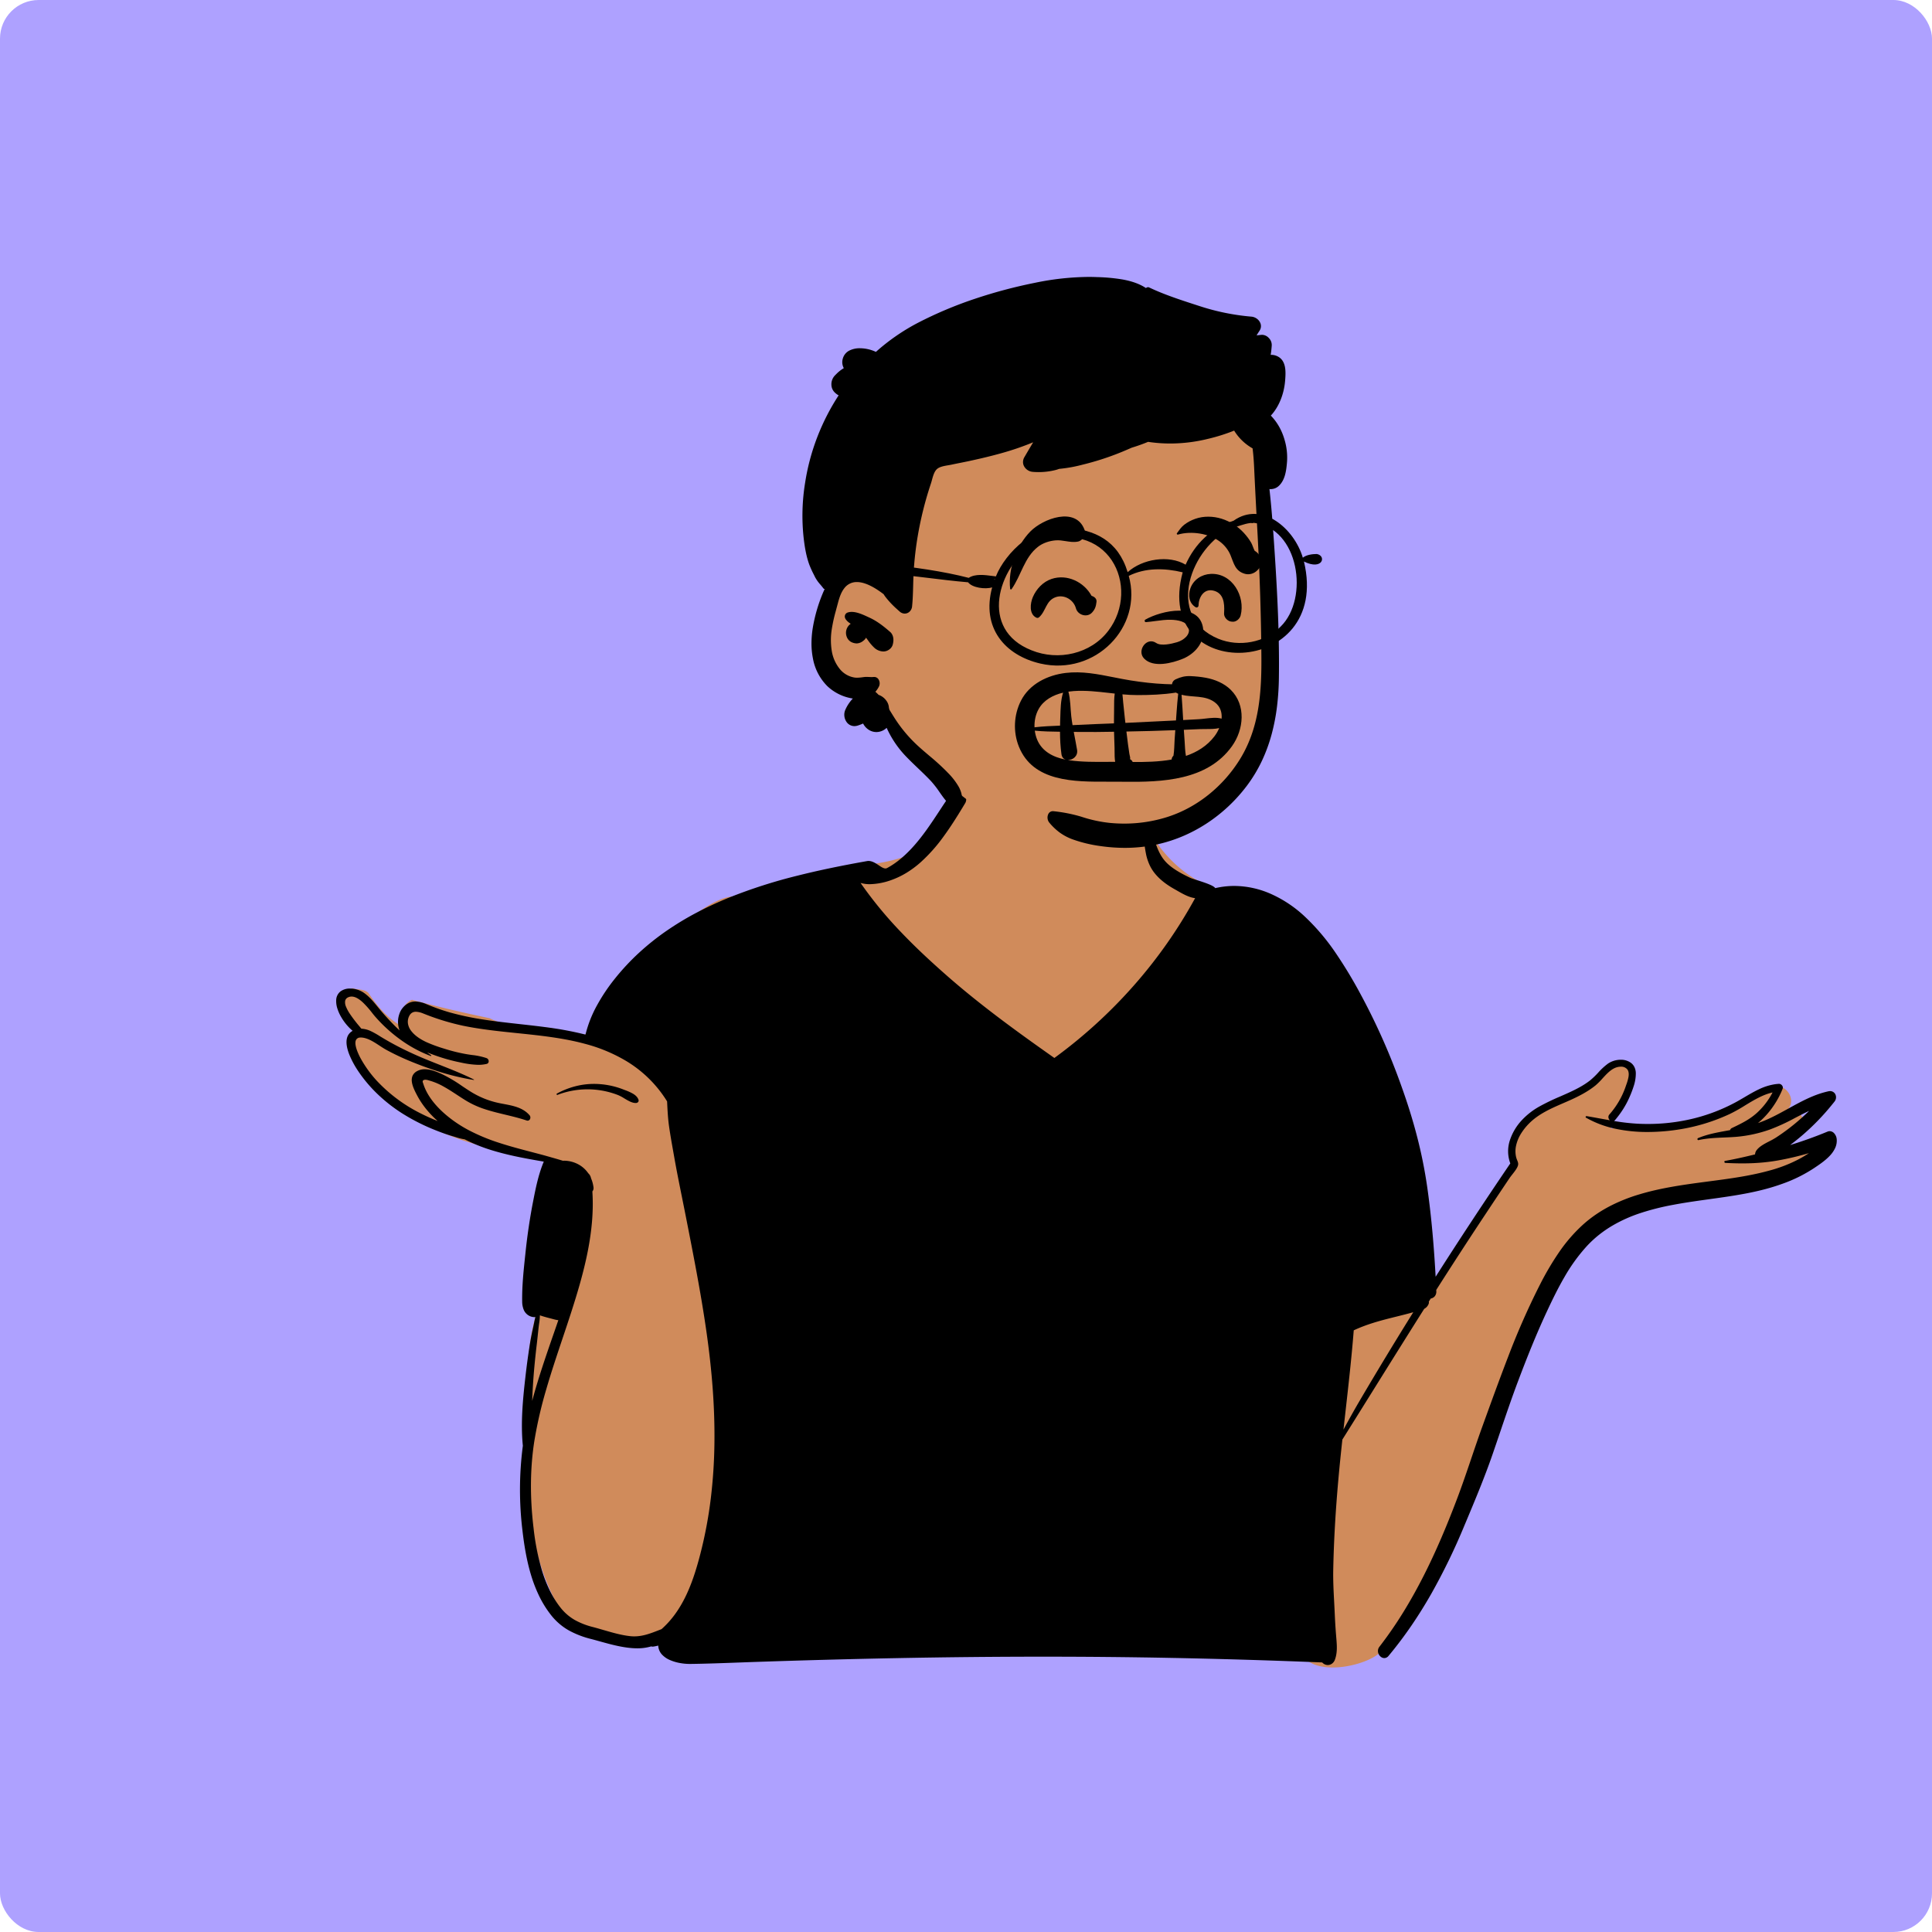 <?xml version="1.0" standalone="no"?>
<svg viewBox="-350 -150 1500 1500" xmlns="http://www.w3.org/2000/svg" style="width: 292.5px; height: 292.5px; justify-content: center; align-self: center; transform: scale(1, 1);"><rect x="-350" y="-150" width="100%" height="100%" fill="#aea1ff" rx="30"></rect><g transform="rotate(0 493.537 600.32)"><g id="body_Whatever" data-name="body/Whatever" transform="translate(0 459)"><path id="_Skin" data-name="✋ Skin" d="M1102.992,305.357c10.243-5.347,20.244-11.156,30.087-17.2,6.933-4.147.8-14.593-6.314-10.818-3.635,1.931-7.256,3.88-10.89,5.8a63.788,63.788,0,0,0,7.888-8.068l-.164-.163c9.164-8.211-2.607-23.7-13.029-16.958-9.191,6.662-18.466,13.46-29.016,17.847-21.852,9.266-45.955,10.8-69.409,11.067-8.583-.645-16.781.842-25.109,2.5,3.265-13.1,11.436-22.989,15.77-35.675,3.2-12.808-15.29-21.532-21.842-9.221-1.608,3.023-3.141,6.082-4.64,9.155-14.162,12.881-37.81,11.747-52.093,25.577-8.135,7.221-12.117,17.018-13.69,26.852-1.068,6.677.592,13.371-3.445,19.285-19.519,27.608-50.361,71.246-66.024,101.629-11.09-72.2-40.7-161.5-71.292-227.514-10.116-21.113-21.689-41.743-36.881-59.639,1.722-5.968-4.356-16.562-8.221-13.3-11.9-14.534-32.927-18.3-49.837-25.521-22.827-9.761-41.766-30.049-51.076-53.109C611.8,3.964,582.356-1.614,541.517.327c-39.084-.049-68,16.668-76.529,56.454-17.325,30.2-58.231,25.2-87.66,33.2a291.549,291.549,0,0,0-62.391,22.215C292.808,91.2,213.553,179.3,206.349,201.97c4.241.822,8.456,1.812,12.633,3.017,3.72,1.076,2.158,6.694-1.594,5.8a116.349,116.349,0,0,0-14.089-2.429c-.144.452-.27.9-.364,1.344-.53-.036-1.059-.081-1.589-.117a18.909,18.909,0,0,1,3.408,2.237c2.664,2.212-.8,6.481-3.635,4.719-2.667-2-6.16-1.68-9.359-2.35-.19,6.578-23.663-.781-27.309-2.961-16.205-2.027-32.876.148-48-7.667-20.129-4.239-40.409-8.927-60.312-14.325-5.269,2.054-10.221,9.4-6.036,14.8,2.354,2.454-.672,6.462-3.636,4.718-9.941-5.851-17.629-14.985-24.147-24.825-3.068-3.1-8.514-2.429-12.636-3.714a6.6,6.6,0,0,0-.871,3.226c-17.485,2.878-5.012,21.975,3.778,27.925-4.663,3.036-4.84,8.982-4.432,13.947a6.718,6.718,0,0,0-.458,5.942c3.288,7.577,10.4,13.958,15.806,20.1,5.97,6.78,11.293,13.6,18.557,19.092,27.688,21.106,61.1,32.905,95.379,37.52,12.171,1.87,29.678,4.731,37.214,15.022-1.849,12.214-5.244,23.928-8.324,35.839-4.307,15.809-4.014,32.361-4.071,48.478a1.186,1.186,0,0,0-1.93.538c-1,6.681-1.747,13.513-5.808,19.127a162.216,162.216,0,0,0-7.26,32.542c-5.332,52-6.605,105.524,5.417,156.709a185.446,185.446,0,0,0,22.464,53.653,11.335,11.335,0,0,0,12.418,5.435c14.81,7.694,33.467,10.16,49.43,8.206C291.41,668.1,272.448,705.2,348.751,693.837c131.707-16.778,264.811,16.193,396.238-3.164,3.237,25,45.611,17.83,60.33,7.26,44.134-32.809,66.048-136.685,88.2-189.38,15.225-41.534,40.719-115.1,74.106-142.968,10.011-7.83,22.112-11.952,34.22-15.28,45.188-11.644,90.55-22.656,135.824-33.977,7.678-1.891,6.3-14.985-1.912-14.145C1124.858,303.3,1113.925,304.306,1102.992,305.357Z" transform="translate(-86.25 -22)" fill="#d08b5b"></path><path id="_Ink" data-name="🖍 Ink" d="M769.881,678.462a5.8,5.8,0,0,1-4.327-2c-40.589-1.633-80.509-2.828-118.65-3.551-31.791-.611-64.738-.92-97.926-.92-36.907,0-75.445.383-114.544,1.14-34.261.665-70.164,1.627-106.71,2.86-5.117.169-10.322.362-15.355.549l-.041,0h-.022c-12.179.452-24.773.919-37.162,1.088-.167,0-.339,0-.512,0a43.659,43.659,0,0,1-7.723-.71,34.244,34.244,0,0,1-7.824-2.346,18.064,18.064,0,0,1-6.19-4.3,10.883,10.883,0,0,1-2.823-6.581l-.019-.325a32.785,32.785,0,0,1-3.65.77,4.386,4.386,0,0,1-.662.051,4.072,4.072,0,0,1-.923-.1l-.246-.066a37.132,37.132,0,0,1-10.794,1.47c-9.768,0-20.16-2.9-29.329-5.455-1.791-.5-3.483-.971-5.142-1.414l-1.105-.292a71.65,71.65,0,0,1-17.349-6.616,47,47,0,0,1-14.05-12.053,81.431,81.431,0,0,1-9.292-14.958,110.631,110.631,0,0,1-6.353-16.562c-2.923-9.785-5.022-20.849-6.607-34.82a262.188,262.188,0,0,1,.391-65.1c-1.768-17.727-.007-35.958,1.949-53.111,1.041-9.167,2.189-17.616,3.51-25.83.77-4.787,1.768-9.476,2.81-14.26.138-.632.264-1.265.4-1.936l0-.013c.259-1.3.528-2.635.874-3.942l.235-.839a7.069,7.069,0,0,1-.912.059,8.645,8.645,0,0,1-4.128-1.128,9.246,9.246,0,0,1-4.111-4.7,17.029,17.029,0,0,1-1.148-6.256c-.2-11.982,1.112-24.314,2.386-36.24l.021-.192q.137-1.282.273-2.559c1.413-13.2,3.335-26.082,5.71-38.291l.636-3.259c1.744-8.85,3.926-19.049,7.753-28.1-14.285-2.428-28.237-4.967-41.87-9.29a127.519,127.519,0,0,1-19.54-8.01,41.6,41.6,0,0,1-6.929-1.7l-.006,0h0c-.69-.211-1.4-.43-2.1-.632-4.506-1.317-9.014-2.882-13.4-4.65a155.878,155.878,0,0,1-26.09-13.17A124.042,124.042,0,0,1,32.63,235.662a109.388,109.388,0,0,1-15.3-17.963l-.609-.913a71.04,71.04,0,0,1-6.33-11.8c-2.167-5.346-2.848-9.763-2.024-13.128a8.783,8.783,0,0,1,4.423-5.766,41.562,41.562,0,0,1-9.051-10.978A32.135,32.135,0,0,1,.909,168.69,18.463,18.463,0,0,1,.014,162.5a8.919,8.919,0,0,1,3.46-7.112,12.13,12.13,0,0,1,7.336-2.13,19.189,19.189,0,0,1,10.284,3.022c4.454,2.979,7.87,7.17,11.173,11.224l.307.377c3.616,4.448,7.587,8.861,12.14,13.489,1.137,1.152,2.287,2.282,3.417,3.357l1.163,1.093c-.182-.435-.344-.88-.481-1.32a18.371,18.371,0,0,1,.259-11.54,14.545,14.545,0,0,1,7.481-8.578,11.686,11.686,0,0,1,4.975-1.06,23.408,23.408,0,0,1,8.443,2l.662.271a159.459,159.459,0,0,0,17.77,6.25,221.469,221.469,0,0,0,26.809,5.616c9.027,1.378,18.272,2.4,27.212,3.391,7.147.791,14.538,1.609,21.769,2.6A258.632,258.632,0,0,1,193.575,189a92.627,92.627,0,0,1,9-22.824,142.466,142.466,0,0,1,13.608-20.335,180.59,180.59,0,0,1,19.031-20.431,197.318,197.318,0,0,1,21.463-17.094,229.916,229.916,0,0,1,23.459-14.142c7.808-4.109,16.225-8,25.018-11.574a399.758,399.758,0,0,1,52.972-16.981c15.6-3.935,32.748-7.531,53.977-11.317a6.986,6.986,0,0,1,1.218-.107c2.64,0,5.037,1.437,7.266,2.909q.333.22.658.438l.048.032c1.96,1.309,3.652,2.44,5.172,2.44a2.591,2.591,0,0,0,1.259-.312c6.442-3.46,12.644-8.428,18.959-15.189,8.382-8.981,15.155-19.277,21.7-29.234,2.653-4.034,5.4-8.2,8.225-12.256A6.717,6.717,0,0,1,482.218,0a7.4,7.4,0,0,1,3.618.959,6.768,6.768,0,0,1,2.6,2.544,5.985,5.985,0,0,1-.314,6.235l-2.2,3.641c-4.116,6.762-9.068,14.686-14.595,22.18a126,126,0,0,1-17.551,19.669A76.579,76.579,0,0,1,442.782,63.4a64.324,64.324,0,0,1-12.388,5.842A52.129,52.129,0,0,1,414.4,72.229a25.006,25.006,0,0,1-7.267-.981l-.874-1.273c.267.391.552.808.874,1.273a312.944,312.944,0,0,0,31.685,38.488c10.244,10.727,21.771,21.636,36.275,34.332,26.446,23.138,55.278,43.863,80.226,61.473l2.293,1.617A383.778,383.778,0,0,0,619.1,151.13a372.8,372.8,0,0,0,47.787-68.051c-4.789-.577-9.574-3.32-13.8-5.739l-.049-.028c-.69-.4-1.343-.769-1.994-1.134-6.743-3.787-11.61-7.657-15.32-12.18a31.1,31.1,0,0,1-4.291-6.9,39.479,39.479,0,0,1-2.5-7.463,104.608,104.608,0,0,1-2.017-15.869c-.22-2.9-.447-5.9-.8-8.814a.69.69,0,0,1,.159-.556.963.963,0,0,1,.718-.284,1.024,1.024,0,0,1,.643.21c4.289,3.563,6.145,9.018,7.939,14.294.27.793.548,1.612.83,2.407,2.311,6.495,4.911,11.735,10.09,16.2,4.871,4.2,10.848,7.308,16.581,10.04.9.427,2.915,1.068,5.248,1.81l.005,0c5.488,1.745,13,4.135,14.176,6.229a64.566,64.566,0,0,1,14.734-1.709,71.068,71.068,0,0,1,29.139,6.486,94.658,94.658,0,0,1,25.417,17.042,168.642,168.642,0,0,1,24.171,28.433,353.573,353.573,0,0,1,19.349,32.018,506.612,506.612,0,0,1,31.9,71.929c4.658,12.942,8.645,25.768,11.852,38.121a361.74,361.74,0,0,1,7.929,39.11c2.927,20.283,5.041,42.353,6.465,67.473l.156,2.817c18.285-28.7,37.793-58.308,57.98-88.01a27.152,27.152,0,0,1-.393-17.769,42.006,42.006,0,0,1,9.282-15.721,55.825,55.825,0,0,1,13.9-10.807,169.282,169.282,0,0,1,15.923-7.658c1.549-.679,3.148-1.381,4.713-2.084l1.621-.733c5.723-2.611,11.743-5.6,17-9.757a60.7,60.7,0,0,0,6.182-5.942,50.344,50.344,0,0,1,7.588-6.988,17.735,17.735,0,0,1,9.919-3.016,13.01,13.01,0,0,1,8.006,2.466,9.21,9.21,0,0,1,2.619,3.224,11.335,11.335,0,0,1,1.085,4.676,30.885,30.885,0,0,1-1.507,9.69,82.739,82.739,0,0,1-3.5,9.21,67.807,67.807,0,0,1-4.917,9.182,78.767,78.767,0,0,1-6.184,8.378,3.171,3.171,0,0,1-.666.6l-.174.109a158.622,158.622,0,0,0,18.88,2.15c2.435.112,4.9.168,7.318.168a148.485,148.485,0,0,0,31.222-3.248,138.992,138.992,0,0,0,37.06-13.6c2.334-1.265,4.662-2.637,6.913-3.963,3.659-2.157,7.443-4.387,11.307-6.185a43.732,43.732,0,0,1,12.19-3.832c.986-.151,2.022-.256,3.17-.32.04,0,.082,0,.123,0a3.069,3.069,0,0,1,2.412,1.4,2.566,2.566,0,0,1,.355,2.4c-.412,1.039-.821,2-1.25,2.931a69.18,69.18,0,0,1-7.336,12.473,63.766,63.766,0,0,1-10.007,10.774l-.577.482c2.675-.925,5.29-1.961,7.771-3.08,5.41-2.436,10.727-5.371,15.869-8.208,9.108-5.026,18.522-10.222,28.79-12.842.678-.178,1.409-.353,2.3-.55a5.949,5.949,0,0,1,1.249-.138A4.5,4.5,0,0,1,1164,235.44a5.292,5.292,0,0,1-.724,5.608c-.547.7-1,1.263-1.43,1.78a183.214,183.214,0,0,1-23.8,24.58c-2.992,2.542-6.091,5.015-9.209,7.351,9.36-2.836,19.127-6.341,29.029-10.42a4.523,4.523,0,0,1,1.723-.357,4.843,4.843,0,0,1,3.654,1.892,7.791,7.791,0,0,1,1.723,3.874,13.482,13.482,0,0,1-1.126,7.255,22.486,22.486,0,0,1-4.336,6.226c-3.619,3.815-8.352,6.964-12.155,9.494l-.323.215a112.857,112.857,0,0,1-24.6,12.04c-16.414,5.932-33.576,8.64-51.182,11.109l-8.412,1.172c-8.028,1.122-16.575,2.353-25.057,3.966a193.982,193.982,0,0,0-24.453,6.129,113.273,113.273,0,0,0-22.689,10.114,90.7,90.7,0,0,0-10.321,7.121,85.668,85.668,0,0,0-9.445,8.8,135.28,135.28,0,0,0-17.282,23.943c-5.076,8.717-9.468,17.824-13.457,26.366-7.191,15.4-14.115,32.126-22.45,54.231-5.008,13.264-9.638,26.921-14.117,40.128-1.916,5.65-3.9,11.492-5.883,17.231-6.1,17.63-13.439,35.137-20.533,52.067L876,570.068a484.863,484.863,0,0,1-25.658,52.908c-4.94,8.683-10.15,17.042-15.487,24.844-5.632,8.233-11.615,16.155-17.785,23.548a4.279,4.279,0,0,1-3.291,1.717,4.361,4.361,0,0,1-2.531-.865,5.856,5.856,0,0,1-1.833-2.189,5.6,5.6,0,0,1-.576-2.821,5.281,5.281,0,0,1,1.142-2.932,308.081,308.081,0,0,0,18.5-26.768c5.453-8.824,10.811-18.411,15.923-28.494,4.716-9.3,9.23-18.994,13.8-29.633,4.019-9.354,7.988-19.227,12.134-30.184,3.945-10.42,7.585-21.158,11.106-31.543l0-.01c2.681-7.909,5.453-16.087,8.341-24.067l3.975-10.966c5.047-13.9,10.508-28.822,16.245-43.723a580.014,580.014,0,0,1,23.73-54.021l.943-1.847a221.476,221.476,0,0,1,14.565-24.745,122.023,122.023,0,0,1,18.712-21.658,97.124,97.124,0,0,1,9.985-7.857,104.917,104.917,0,0,1,10.667-6.406,130.91,130.91,0,0,1,22.928-9.226c15.971-4.851,33.006-7.345,49.085-9.482L1071,302.279c13.45-1.787,27.73-3.847,41.458-7.621A111.051,111.051,0,0,0,1135.095,286a92.674,92.674,0,0,0,8.35-4.949,230.281,230.281,0,0,1-23.46,5.559c-3.813.7-7.71,1.238-11.58,1.611-5.294.524-10.752.779-16.685.779-4.085,0-8.385-.121-13.145-.369a.872.872,0,0,1-.788-.836.663.663,0,0,1,.569-.733c6.306-1.122,13.027-2.559,21.151-4.525l2.109-.516a6.062,6.062,0,0,1,1.461-3.589c2.321-2.825,6.024-4.734,9.6-6.58a58.822,58.822,0,0,0,5.156-2.871,162.824,162.824,0,0,0,13.97-10.19c3.974-3.243,7.934-6.785,11.77-10.529l.105-.1-.052.051-.053.051c-3.691,1.7-7.375,3.616-10.937,5.464a152.269,152.269,0,0,1-19.524,8.987,104.282,104.282,0,0,1-26.25,5.679l-.554.044-.555.036c-2.719.2-5.481.313-8.153.426-6.511.276-13.242.562-19.757,1.994a1.022,1.022,0,0,1-.223.026.726.726,0,0,1-.733-.6.848.848,0,0,1,.526-.961c7.171-2.983,14.429-4.3,22.114-5.7l.066-.012c.865-.157,1.759-.32,2.64-.482a2.542,2.542,0,0,1,1.44-1.63l2.159-1.031c6.272-3.012,12.35-6.136,17.771-11.219a56.332,56.332,0,0,0,11.6-15.35c-7.509,1.647-14.492,5.9-21.245,10.011a125.781,125.781,0,0,1-11.676,6.559,146.52,146.52,0,0,1-36.8,11.671l-1.449.248a157.645,157.645,0,0,1-25.834,2.2,117.99,117.99,0,0,1-24.978-2.516,78.753,78.753,0,0,1-22.839-8.587.587.587,0,0,1-.3-.68.734.734,0,0,1,.7-.53.744.744,0,0,1,.115.009c3.59.588,7.215,1.251,10.72,1.891l.02,0,.027.005c2.372.433,4.824.881,7.234,1.3a3.522,3.522,0,0,1-1.115-2.089,3.019,3.019,0,0,1,.775-2.441,64.255,64.255,0,0,0,12.334-20.888l.519-1.506.169-.482.009-.026a37.868,37.868,0,0,0,1.757-6.1c.419-2.5.18-4.369-.729-5.727a6.012,6.012,0,0,0-5.2-2.333,11.68,11.68,0,0,0-4.612.983c-3.734,1.684-6.722,4.961-9.612,8.13a52.389,52.389,0,0,1-5.508,5.48c-5.977,4.833-12.914,8.295-18.29,10.77l-1.363.618c-1.763.793-3.576,1.58-5.329,2.34-9.407,4.082-19.133,8.3-26.519,15.761a43.7,43.7,0,0,0-6.33,7.974,29.51,29.51,0,0,0-3.81,9.406,19.945,19.945,0,0,0,.2,9.239,16.335,16.335,0,0,0,.7,1.937c.578,1.4,1.077,2.617.531,4.3-.692,2.11-2.607,4.54-4.3,6.684-.821,1.042-1.6,2.025-2.194,2.916-2.164,3.207-4.348,6.467-6.46,9.62-3.623,5.422-7.291,10.948-10.838,16.291l-.066.1-1.926,2.9c-8.185,12.345-16.484,25.036-25.37,38.8-2.729,4.229-5.472,8.5-8.154,12.694l-4.056,6.357q-.873,1.362-1.745,2.728l-.4.623-.319.5c-.6.941-1.158,1.818-1.658,2.607l-1.679,2.64a2.831,2.831,0,0,1-.05,1.58,7.212,7.212,0,0,1-3.241,3.869l-.259.152c-13.157,20.8-26.4,42.019-39.2,62.543l-.1.163c-7.936,12.719-16.143,25.872-24.244,38.786-1.265,11.552-2.282,21.685-3.11,30.978-2.243,25.093-3.545,48.085-3.98,70.29-.16,8.294.288,16.753.722,24.934l0,.039c.159,3.007.324,6.117.456,9.168.244,5.5.579,10.959,1,16.236l.316,3.834c.427,5.326.653,10.52-1.233,15.521a6.448,6.448,0,0,1-2.274,3.008A5.578,5.578,0,0,1,769.881,678.462ZM177.329,286.917a23.977,23.977,0,0,1,10.936,2.971,22.038,22.038,0,0,1,7.46,6.781,6.824,6.824,0,0,1,2.14,3.849,25.661,25.661,0,0,1,1.91,6.951,4.1,4.1,0,0,1-.86,3.308c.936,14.372-.256,29.682-3.645,46.806-3.238,16.361-8.06,32.251-12.349,45.637l-.947,2.942-.609,1.865c-1.9,5.839-3.884,11.748-5.8,17.462l0,.012c-4.251,12.682-8.648,25.8-12.432,38.843a329.421,329.421,0,0,0-9.183,39.693c-3.324,20.737-3.6,43.266-.831,66.96l.183,1.526a188.117,188.117,0,0,0,6.351,32.149,105.735,105.735,0,0,0,5.917,15.356,74.614,74.614,0,0,0,8.5,13.729,38.556,38.556,0,0,0,11.244,9.775,57.43,57.43,0,0,0,13.864,5.405l.562.15c2.588.681,5.252,1.457,7.828,2.208l.013,0c6.751,1.967,13.732,4,20.65,4.758a29.4,29.4,0,0,0,3.17.172c6.852,0,12.886-2.361,19.273-4.861.561-.219,1.258-.492,1.927-.751l.01-.01c7.769-6.876,14.082-15.6,19.3-26.676,4.056-8.611,7.415-18.46,10.891-31.934a334.673,334.673,0,0,0,8.067-42.935,397.543,397.543,0,0,0,2.82-43.418c.312-26.749-1.767-55.2-6.356-86.976-4.3-29.793-10.215-59.816-15.939-88.85l-.181-.92c-.877-4.447-1.789-8.966-2.671-13.336l0-.02v-.006c-2.074-10.274-4.219-20.9-6.063-31.388l-1.561-8.8c-.771-4.374-1.66-9.542-2.408-14.706-.916-6.312-1.217-12.409-1.535-18.863l-.044-.9a94.155,94.155,0,0,0-33.4-32.331,123.69,123.69,0,0,0-30.66-12.45c-16.986-4.578-35.093-6.443-52.6-8.247-13.771-1.419-28.009-2.885-41.5-5.664a185.192,185.192,0,0,1-29.771-9.013l-1.328-.517a16.916,16.916,0,0,0-5.753-1.384c-2.582,0-4.38,1.29-5.5,3.944a9.762,9.762,0,0,0-.616,5.625,12.417,12.417,0,0,0,2.346,5.175c2.532,3.364,6.379,6.233,11.762,8.771a111.881,111.881,0,0,0,14.032,5.155l.486.154a130.379,130.379,0,0,0,16.15,4c1.654.3,3.33.535,4.952.762a53.75,53.75,0,0,1,11.229,2.408,2.64,2.64,0,0,1,1.664,2.6,2.039,2.039,0,0,1-1.664,1.92,27.891,27.891,0,0,1-6.416.7,70.377,70.377,0,0,1-13.338-1.737l-.166-.033a139.256,139.256,0,0,1-21.33-6.03c-1.5-.553-2.758-1.029-3.954-1.5l-1.016-.4c.968.7,2,1.442,3.16,2.261a.357.357,0,0,1,.121.4.286.286,0,0,1-.269.217.339.339,0,0,1-.111-.02A100.393,100.393,0,0,1,50.285,193.2,116.638,116.638,0,0,1,30.757,175.58l-.572-.652c-.618-.709-1.346-1.622-2.188-2.679a74.476,74.476,0,0,0-7.314-8.26c-3.283-3.035-6.131-4.511-8.71-4.511a6.29,6.29,0,0,0-2.848.679,3.781,3.781,0,0,0-2.145,2.673,8.212,8.212,0,0,0,.658,4.486,29.781,29.781,0,0,0,2.812,5.292,107.915,107.915,0,0,0,7.5,9.858c.36.434.73.881,1.053,1.276l.549.678a19.345,19.345,0,0,1,7.589,2.008,65.573,65.573,0,0,1,6.894,3.89l.468.29a227.077,227.077,0,0,0,23.54,12.51c7.38,3.469,15.1,6.517,22.558,9.464,8.737,3.451,17.772,7.02,26.321,11.286a.16.16,0,0,1,.094.187.228.228,0,0,1-.214.166l-.03,0a196.152,196.152,0,0,1-29.821-7.37l-.435-.136-.435-.145c-5.728-1.881-11.619-4.062-18.011-6.67a188.16,188.16,0,0,1-19.219-9.1c-1.669-.911-3.364-2.021-5.158-3.2-4.265-2.791-8.676-5.677-13.282-6.255a9.428,9.428,0,0,0-1.194-.081c-.23,0-.454.01-.666.03a3.565,3.565,0,0,0-3.1,1.8c-2.1,3.975,2.877,13.186,3.9,14.992a89.869,89.869,0,0,0,12.32,16.9,119.789,119.789,0,0,0,33.93,25.2c4.019,2.051,8.337,3.988,13.2,5.92-.752-.665-1.5-1.359-2.06-1.89a75.533,75.533,0,0,1-7.505-8.21,65.8,65.8,0,0,1-6.12-9.285l-.925-1.76c-1.474-2.855-3.034-6.192-3.422-9.3a8.871,8.871,0,0,1,.476-4.507,7.611,7.611,0,0,1,3.3-3.629,12.086,12.086,0,0,1,6.269-1.612,23.018,23.018,0,0,1,7.07,1.271c.242.075.487.159.724.24l.146.05c1.691.593,3.539,1.358,5.649,2.34a113.183,113.183,0,0,1,15.407,9.164c1.813,1.213,3.685,2.465,5.553,3.657a70.775,70.775,0,0,0,11.312,5.922,68.1,68.1,0,0,0,12.176,3.683l.813.164c.826.163,1.666.322,2.478.475,7.363,1.391,14.975,2.829,20.053,8.815a2.721,2.721,0,0,1,.326,2.858,2.065,2.065,0,0,1-1.872,1.279,2.45,2.45,0,0,1-.784-.137c-5.476-1.847-11.147-3.21-16.631-4.527-5.059-1.215-10.291-2.472-15.3-4.1a69.308,69.308,0,0,1-14.556-6.454c-2.5-1.508-4.99-3.138-7.4-4.714l0,0c-3.3-2.164-6.718-4.4-10.23-6.363a50.812,50.812,0,0,0-10.087-4.456l-1.935-.571a9.517,9.517,0,0,0-2.5-.467,2.67,2.67,0,0,0-.894.135,1.717,1.717,0,0,0-1.075.758c-.231.476-.013,1.1.262,1.893l.006.017c.053.153.108.31.163.476l.053.164c4.773,14.762,19.172,25.84,27.33,31.13,2.447,1.594,5.078,3.138,7.82,4.591a148.716,148.716,0,0,0,24.206,10.006c8.331,2.7,17,4.969,25.385,7.16l.045.012c2.724.712,5.541,1.448,8.3,2.188.112.031,11.5,3.214,15.231,4.394C176.466,286.934,176.894,286.917,177.329,286.917ZM836.255,404.568c-.2.047-.4.1-.592.157l-.007,0-.041.012c-4,1.122-8.1,2.138-12.061,3.121-1.538.382-3.282.814-4.96,1.24-9.262,2.329-19.132,5.1-28.55,9.519-1.661,20.968-4.058,42.226-6.375,62.784v.006c-.33,2.927-.7,6.245-1.067,9.486l-.537,4.815c4.571-8.481,8.762-15.949,12.811-22.83C808.2,450.216,822.118,427.233,836.255,404.568Zm-678.091,2.39a41.436,41.436,0,0,1-.565,6.174c-.12.846-.233,1.64-.325,2.435-.247,2.126-.475,4.291-.7,6.385l0,.024c-.243,2.313-.5,4.7-.773,7.051-1.17,9.751-2.043,18.6-2.669,27.049-.44,5.9-.721,11.825-.96,17.351,4.764-17.807,10.924-35.563,16.88-52.735l.025-.071c1.123-3.237,2.284-6.584,3.416-9.875a24.572,24.572,0,0,1-3.672-.751l-2.119-.571-.425-.108-.006,0C164.723,408.921,161.093,408,158.164,406.958Zm966.464-129.122-.453.321Zm2.961-2.148q-.421.311-.843.62Q1127.158,276.007,1127.589,275.688ZM849.835,393.938v0l.078-.123.08-.125,1.658-2.607.549-.861.168-.264,1.745-2.728.041.95a5.69,5.69,0,0,1-1.185,3.96,5.355,5.355,0,0,1-3.133,1.8ZM232.469,242.118c-2.792,0-5.824-1.821-8.756-3.582a33.322,33.322,0,0,0-4.668-2.5,65.309,65.309,0,0,0-35.741-3.458,63.662,63.662,0,0,0-11.469,3.23.518.518,0,0,1-.189.038.549.549,0,0,1-.5-.445.528.528,0,0,1,.246-.614,62.581,62.581,0,0,1,13.979-5.576,58.426,58.426,0,0,1,14.837-1.928c1.695,0,3.412.076,5.1.226a62.419,62.419,0,0,1,17.4,4l.538.211.9.343a39.084,39.084,0,0,1,6.357,2.871c2.307,1.4,3.7,2.967,4.256,4.785a1.677,1.677,0,0,1-.213,1.474,2.154,2.154,0,0,1-1.6.907C232.8,242.112,232.632,242.118,232.469,242.118Z" transform="translate(-89 5.251)"></path></g><g transform="translate(225 0)"><g><g><path id="_Skin" data-name="✋ Skin" d="M340.529,155c-2.153-18.915.633-58.451.82-60.853,1.18-15.185-5.935-75.148-19.385-69.623C299.4,6.666,269.351,2.722,241.251.838,182.883-3.076,120.791,5.909,75.72,45.189c-22.289,20.4-43.988,50.068-42.244,80.96C13.226,155.431-15.324,195.6,9.908,229.831c8.577,10.937,22.208,15.01,32.982,23.293,21.672,17.48,35.268,42.566,57.145,59.942,57.96,52.083,156.377,62.963,213.323,3.723,44.035-42.9,36.915-107.09,29.169-161.786C337.321,118.23,344.728,191.9,340.529,155Z" transform="translate(65.001 149)" fill="#d08b5b"></path><path id="_Ink" data-name="🖍 Ink" d="M250.311,443.271a134.042,134.042,0,0,1-19.031-1.4,105.442,105.442,0,0,1-21.491-5.2,40.754,40.754,0,0,1-10.072-5.32,45.226,45.226,0,0,1-8.2-7.871,6.294,6.294,0,0,1-.675-6.317,3.866,3.866,0,0,1,3.632-2.362,5.178,5.178,0,0,1,.623.039,118.17,118.17,0,0,1,21.024,4.124l1,.317a104.128,104.128,0,0,0,21.541,4.62c3.694.358,7.44.539,11.135.539a110.436,110.436,0,0,0,33.375-5.089,96.9,96.9,0,0,0,16.843-7.179,103.553,103.553,0,0,0,15.255-10.132,108.268,108.268,0,0,0,24.252-27.3c7.019-11.267,11.672-24.011,14.225-38.96,2.453-14.362,2.683-29.15,2.584-41.72-.228-29.893-1.2-61.166-2.89-92.951l-.28-5.159c-.715-13.089-1.64-30.351-2.449-47.81-.269-5.848-.654-10.624-1.211-15.03a39.576,39.576,0,0,1-14.309-13.79,141.029,141.029,0,0,1-20.441,6.43,122.385,122.385,0,0,1-29.191,3.585,115.192,115.192,0,0,1-17.182-1.283c-4.14,1.71-8.423,3.236-12.73,4.536-1.2.53-2.372,1.042-3.5,1.523a212.419,212.419,0,0,1-31.93,10.98l-2.7.673a110.358,110.358,0,0,1-18.2,3.267,26.538,26.538,0,0,1-3.291,1.01,53.5,53.5,0,0,1-12.614,1.5c-1.507,0-3.032-.064-4.535-.189a8.47,8.47,0,0,1-6.809-4.393,6.954,6.954,0,0,1-.8-3.361,7.468,7.468,0,0,1,1.063-3.656c2.223-3.814,4.515-7.7,6.81-11.55a214.565,214.565,0,0,1-24.5,8.419c-7.393,2.082-15.461,4.046-25.391,6.18-2.254.481-4.55.941-6.77,1.387l-.008,0-.008,0c-2.255.453-4.587.921-6.873,1.409-.724.154-1.531.291-2.386.436-3.024.512-6.445,1.092-8.505,2.754-2.272,1.824-3.263,5.465-4.138,8.678-.248.912-.483,1.774-.732,2.532-1.555,4.676-2.889,9.014-4.08,13.26A275.4,275.4,0,0,0,89.65,200.5a259.542,259.542,0,0,0-3.231,27.6c-.243,3.81-.343,7.693-.44,11.448-.138,5.351-.281,10.884-.839,16.292a6.422,6.422,0,0,1-1.929,4.023,5.5,5.5,0,0,1-3.775,1.528,5.9,5.9,0,0,1-3.916-1.571c-.437-.385-.9-.8-1.364-1.213l-.676-.617a68.99,68.99,0,0,1-9.169-9.76c-.47-.646-.931-1.335-1.371-2.05a.328.328,0,0,1-.2-.069l-.734-.553c-7.713-5.742-14.351-8.653-19.73-8.653a11.913,11.913,0,0,0-9.756,4.785c-2.571,3.258-3.86,7.467-4.867,11.156l-1.874,7a121.649,121.649,0,0,0-3.02,13.849,53.032,53.032,0,0,0-.04,16.26,29.684,29.684,0,0,0,6.5,14.7,18.387,18.387,0,0,0,11.279,6.39,14.147,14.147,0,0,0,1.947.126,34.415,34.415,0,0,0,4.475-.394l.027,0q.456-.06.913-.119a15,15,0,0,1,1.871-.106c.661,0,1.33.031,1.976.061h.005c.651.03,1.324.061,1.991.061.562,0,1.064-.022,1.537-.067.153-.015.305-.023.453-.023a3.964,3.964,0,0,1,3.448,1.984,5.721,5.721,0,0,1,.308,5.369,18.167,18.167,0,0,1-2.81,4.15,32.426,32.426,0,0,1,2.471,2.38,12.33,12.33,0,0,1,6.009,4.49,10.188,10.188,0,0,1,2.04,5.56c.127.446.245.923.37,1.5l2.146,3.481c.526.852.988,1.59,1.414,2.258A108.707,108.707,0,0,0,90.14,364.5c2.683,2.443,5.5,4.83,8.219,7.139a183.861,183.861,0,0,1,13.711,12.452l.8.841a52.5,52.5,0,0,1,8.591,11.12c2.445,4.623,3.088,9.006,1.966,13.4a4.689,4.689,0,0,1-4.367,3.27,3.4,3.4,0,0,1-2.043-.66c-4.383-3.253-7.526-7.73-10.565-12.06a76.126,76.126,0,0,0-6.675-8.6c-3.244-3.446-6.722-6.77-10.086-9.984l0,0c-3.272-3.126-6.655-6.359-9.821-9.7A78.044,78.044,0,0,1,65.4,350.085a11.648,11.648,0,0,1-8.016,3.277,10.979,10.979,0,0,1-6.052-1.861,12.382,12.382,0,0,1-4.223-4.766,37.879,37.879,0,0,1-4.271,1.62,8.617,8.617,0,0,1-2.517.393,7.433,7.433,0,0,1-6.3-3.59,9.713,9.713,0,0,1-1.478-4.405,9.444,9.444,0,0,1,.8-4.738,30.273,30.273,0,0,1,5.809-8.68,36.826,36.826,0,0,1-19.821-9.63,40.67,40.67,0,0,1-11.188-21.54,60.016,60.016,0,0,1-1.1-12.283A77.3,77.3,0,0,1,8.19,271.595a121.654,121.654,0,0,1,7.25-25.11c.627-1.532,1.231-2.9,1.849-4.171a1.3,1.3,0,0,1-.99-.48c-.755-1.031-1.576-2.011-2.37-2.958a28.945,28.945,0,0,1-4.17-5.911c-.332-.682-.678-1.378-1.013-2.051a76.048,76.048,0,0,1-3.366-7.419c-2.615-7.059-3.752-14.963-4.45-21.06a158.58,158.58,0,0,1,1.18-42.75,170.791,170.791,0,0,1,9.426-35.324A173.628,173.628,0,0,1,28.118,91.949a11.606,11.606,0,0,1-2.06-1.38l-.319-.278-.518-.468a8.553,8.553,0,0,1-2.716-6.22,9.838,9.838,0,0,1,2.716-7.1l1.093-1.1a28.988,28.988,0,0,1,4.812-3.961c.323-.217.662-.426,1.008-.623a9.567,9.567,0,0,1-.76-7.479,9.927,9.927,0,0,1,5-6.127,17.589,17.589,0,0,1,8.3-1.832,29.707,29.707,0,0,1,12.379,2.823A160.043,160.043,0,0,1,89.509,35.715,310.548,310.548,0,0,1,133.8,17.02a382.367,382.367,0,0,1,46.481-12.4A211.134,211.134,0,0,1,222.145,0c1.919,0,3.842.035,5.715.1l1.229.048a140.719,140.719,0,0,1,19.4,1.822c7.586,1.375,13.556,3.564,18.249,6.693a2.286,2.286,0,0,1,1.6-.688,1.954,1.954,0,0,1,.849.193c11.52,5.5,24.119,9.59,36.3,13.548l2.9.942A177.356,177.356,0,0,0,348.6,30.835a8.341,8.341,0,0,1,3.992,1.438,8.081,8.081,0,0,1,2.732,3.1,6.289,6.289,0,0,1-.441,6.414c-.8,1.227-1.569,2.449-2.279,3.586l1.134-.119h.006c.861-.091,1.752-.185,2.627-.273.18-.018.364-.027.547-.027a7.369,7.369,0,0,1,5.222,2.5A7.73,7.73,0,0,1,364.386,53a74.571,74.571,0,0,1-.83,7.5h.03l.258,0a11.147,11.147,0,0,1,4.363.845c3.408,1.44,5.489,4.14,6.361,8.256.731,3.449.494,7.342.19,11.035-.869,10.526-4.908,20.378-11.082,27.031a42.951,42.951,0,0,1,6.4,8.552,46.562,46.562,0,0,1,4.236,10.179,48.059,48.059,0,0,1,1.96,16.681l-.134,1.673c-.546,6.379-1.641,12.871-5.917,17.147a9.3,9.3,0,0,1-6.693,2.856c-.31,0-.626-.016-.937-.046,1.6,14.077,2.642,28.492,3.57,42.05l.451,6.7c1.244,18.817,2.078,34.286,2.625,48.682.67,17.642.9,33.579.7,48.722a208.31,208.31,0,0,1-1.452,22.5,155.263,155.263,0,0,1-4.208,21.8,124.627,124.627,0,0,1-7.62,20.734,111.491,111.491,0,0,1-11.689,19.3,125.614,125.614,0,0,1-14.016,15.635,123.478,123.478,0,0,1-16.39,13.019,119.108,119.108,0,0,1-18.372,9.994A114.071,114.071,0,0,1,276.23,440.4,116.407,116.407,0,0,1,250.311,443.271ZM63,290.8l-.165,0a10.766,10.766,0,0,1-6.9-2.776,34.718,34.718,0,0,1-5-5.842c-.505-.685-1.027-1.392-1.553-2.072a6.867,6.867,0,0,1-1.67,2.04l-.46.36a8.407,8.407,0,0,1-5.027,2.036c-.092,0-.184,0-.273-.006a9.849,9.849,0,0,1-4.12-1.111,7.465,7.465,0,0,1-3.4-3.97,8.549,8.549,0,0,1,3.056-10.16l-.6-.413a12.088,12.088,0,0,1-3.389-3.245l-.207-.331h.08a3.241,3.241,0,0,1,1.861-4.78,9.719,9.719,0,0,1,3.016-.448c4.238,0,8.953,2.193,12.743,3.954.38.177.772.359,1.152.533,6.036,2.77,11.242,6.957,15.97,11.07,2.147,1.874,3,5.1,2.28,8.63l-.036.178c-.048.242-.1.491-.155.742a6.838,6.838,0,0,1-2.672,3.981A7.7,7.7,0,0,1,63,290.8Z" transform="translate(48 65.001)"></path></g></g><g transform="translate(159 186)"><g><path d="M15.925 11.675C25.747 1.653 51.359 -8.045 58.078 10.462C59.358 13.987 56.633 18.74 52.963 19.471C49.647 20.131 46.537 19.632 43.413 19.131C40.875 18.724 38.327 18.316 35.651 18.526C30.818 18.907 25.777 20.522 21.913 23.516C11.211 31.808 8.857 45.833 1.4 56.387C1.037 56.901 0.332 56.685 0.265 56.079C-1.433 40.714 5.167 22.651 15.925 11.675ZM164.471 1.746C157.919 -0.296 150.538 -0.493 144.02 1.809C140.872 2.921 138.005 4.402 135.378 6.452C132.79 8.472 131.676 10.527 129.743 13.031C129.356 13.533 129.994 14.225 130.537 14.064C140.738 11.048 154.631 13.087 163.104 19.487C166.689 22.196 169.646 25.884 171.372 30.052C173.985 36.362 174.902 42.307 182.45 44.491C185.823 45.468 189.549 44.408 192.02 41.962L192.635 41.352L192.843 41.141C197.439 36.335 195.245 29.58 190.11 26.616C189.161 24.841 188.283 21.86 187.448 20.417C185.876 17.694 183.916 15.136 181.798 12.818C177.13 7.712 171.071 3.804 164.471 1.746ZM156.036 44.581C172.692 43.801 183.053 61.987 179.223 76.888C178.561 79.46 175.685 81.984 172.909 81.695L172.209 81.63C171.854 81.596 171.497 81.551 171.169 81.46C168.533 80.731 166.17 77.989 166.362 75.147L166.413 74.318C166.801 67.279 166.038 59.169 157.673 57.465C150.578 56.019 146.617 62.847 146.533 69.133C146.517 70.249 145.263 71.028 144.276 70.428C139.147 67.308 138.259 61.099 140.218 55.752C142.701 48.977 148.915 44.914 156.036 44.581ZM63.5 61.615C57.631 50.899 44.554 44.438 32.433 48.482C25.827 50.685 20.593 56.28 17.9 62.571C15.847 67.365 14.812 75.741 20.571 78.524C21.335 78.893 22.099 78.804 22.736 78.245C28.158 73.489 27.934 65.325 35.664 62.627C42.281 60.317 49.545 64.671 51.335 71.27L51.401 71.501C52.977 76.606 60.078 78.726 63.87 74.579C66.294 71.928 66.916 69.724 67.329 66.228C67.615 63.798 65.559 62.211 63.5 61.615ZM150.214 87.968C148.264 65.883 117.473 73.066 105.201 80.094C104.352 80.58 104.675 82.096 105.722 82.016C108.163 81.83 110.587 81.501 113.011 81.173C117.151 80.612 121.287 80.052 125.495 80.202C129.964 80.364 137.1 81.276 138.777 86.268C140.672 91.911 134.562 96.222 129.979 97.569L129.713 97.647C125.466 98.876 117.455 100.78 113.649 98.196C106.243 93.166 98.338 104.175 104.298 110.315C111.459 117.692 126.126 113.85 134.401 110.448L134.732 110.309C143.555 106.552 151.11 98.131 150.214 87.968ZM43.346 121.477C56.008 119.94 68.382 122.402 80.738 124.859C85.111 125.729 89.482 126.598 93.863 127.29C102.711 128.686 111.57 129.728 120.523 130.116C122.324 130.194 124.127 130.24 125.929 130.277C126.096 128.691 126.984 127.234 128.908 126.361C132.852 124.574 136.008 123.768 140.338 123.94C144.301 124.097 148.278 124.504 152.181 125.218C159.268 126.518 166.386 129.466 171.57 134.589C183.567 146.442 181.741 165.481 172.471 178.391C153.319 205.069 118.364 206.307 88.426 205.959L85.663 205.923C82.615 205.879 79.421 205.891 76.133 205.904L76.121 205.904C50.006 206.004 18.018 206.126 7.02 178.584C2.466 167.179 3.098 153.96 8.674 143.021C15.325 129.974 29.325 123.179 43.346 121.477ZM81.479 137.485L78.069 137.102C77.789 137.07 77.509 137.038 77.23 137.006C68.037 135.957 58.849 134.909 49.655 135.539C48.284 135.634 46.892 135.783 45.497 135.988C47.171 142.03 47.031 149.126 47.73 155.107C48.001 157.42 48.342 159.714 48.72 161.999L50.363 161.922C60.529 161.371 70.704 161.032 80.877 160.628C80.876 158.718 80.886 156.807 80.917 154.895L80.954 152.983C80.988 151.554 80.985 150.072 80.982 148.563C80.975 144.913 80.967 141.102 81.479 137.485ZM99.127 138.664C108.873 138.652 119.127 138.311 129.049 136.71C129.463 137.009 129.9 137.27 130.361 137.459L130.753 137.601C130.23 142.195 129.86 146.809 129.523 151.424L129.029 158.345L127.265 158.439C114.764 159.074 102.261 159.687 89.757 160.254L89.331 156.653C88.854 152.537 88.415 148.417 88.031 144.292C87.841 142.25 87.709 140.155 87.456 138.085C91.344 138.43 95.235 138.669 99.127 138.664ZM22.36 149.574C26.3 142.485 33.632 138.61 41.38 136.776C39.486 142.644 39.396 149.948 39.215 155.765L39.113 158.814C39.077 160.004 39.049 161.196 39.027 162.39C32.398 162.629 25.737 162.918 19.19 163.68C18.992 158.767 20.021 153.781 22.36 149.574ZM133.358 138.428C133.904 144.953 134.207 151.505 134.609 158.042L142.85 157.602C144.224 157.527 145.597 157.45 146.97 157.371C148.454 157.286 150.056 157.099 151.708 156.906C156.003 156.406 160.64 155.865 164.453 156.955C164.856 152.155 163.484 147.479 159.152 144.255C151.547 138.591 141.864 140.608 133.358 138.428ZM162.585 164.278C159.359 165.039 155.772 165.031 152.353 165.023C150.839 165.02 149.358 165.017 147.956 165.08C143.678 165.275 139.399 165.444 135.121 165.617C135.322 168.538 135.519 171.457 135.733 174.376C136.008 178.148 136.034 182.135 136.756 185.891C145.366 182.953 153.08 178.241 158.868 170.706C160.31 168.829 161.601 166.626 162.585 164.278ZM128.251 165.905L128.495 165.895C128.318 168.393 128.136 170.89 127.967 173.389C127.697 177.412 127.761 181.732 127.061 185.787C126.359 186.373 125.83 187.229 125.649 188.501L125.629 188.717C115.677 190.492 105.17 190.681 95.407 190.604C95.298 190.367 95.188 190.129 95.036 189.893C94.6 189.21 94.014 188.74 93.369 188.448L93.43 188.028C93.544 187.307 93.305 186.307 93.089 185.404C92.987 184.979 92.891 184.576 92.839 184.233C92.455 181.703 92.085 179.17 91.741 176.635C91.302 173.412 90.918 170.182 90.542 166.953C103.117 166.73 115.683 166.39 128.251 165.905ZM21.247 173.269C20.332 171.062 19.72 168.691 19.406 166.269C25.867 166.917 32.448 167.056 38.985 167.117C39.007 172.956 39.299 178.802 40.112 184.552C40.439 186.865 41.731 188.215 43.358 188.777C33.979 186.944 25.114 182.593 21.247 173.269ZM80.938 167.124C71.879 167.278 62.816 167.397 53.759 167.286L49.648 167.223C50.516 171.881 51.461 176.523 52.246 181.212C53.066 186.099 48.764 189.206 45.041 189.081C45.459 189.149 45.876 189.22 46.294 189.279C55.965 190.647 65.943 190.576 75.817 190.505C77.82 190.491 79.818 190.477 81.809 190.475C81.353 187.814 81.357 184.909 81.36 182.337L81.36 182.337C81.361 181.325 81.363 180.365 81.336 179.491L81.318 179.012C81.137 175.047 81.01 171.086 80.938 167.124Z" transform="translate(50 64.999)" fill-rule="evenodd" stroke="none"></path></g></g><g transform="translate(123 338)"></g><g transform="translate(47 241)"><g><path d="M375.513 33.996C378.273 31.683 383.089 31.135 386.423 31.128C394.028 32.583 390.88 44.173 376.385 36.963C398.166 128.052 258.709 131.937 282.237 45.347C268.157 41.96 253.29 41.684 240.365 48.114C251.522 87.814 214.401 125.982 171.734 116.181C144.179 109.783 125.789 88.423 134.308 57.027C128.899 58.723 118.76 57.311 115.622 53.09C104.775 52.163 93.991 50.842 83.22 49.521C59.091 46.563 35.027 43.614 10.467 45.136C7.127 45.598 7.314 47.952 7.501 50.304C7.687 52.647 7.873 54.988 4.572 55.457C-3.018 54.765 -0.036 41.939 5.398 39.854C13.023 34.389 78.598 39.812 116.105 49.648C121.083 46.383 128.583 47.38 134.493 48.166C135.445 48.293 136.355 48.414 137.206 48.511C144.594 30.003 168.272 6.932 192.028 10.823C213.793 12.092 232.079 20.689 239.509 45.24C250.854 34.949 271.426 31.626 284.509 39.408C291.765 23.094 304.532 10.823 321.737 5.29C343.585 -10.2 368.707 11.043 375.513 33.996ZM358.311 87.458C346.17 100.003 325.902 103.603 309.749 96.875C268.273 79.546 288.574 25.496 320.561 10.981C324.557 9.985 329.894 7.622 334.761 7.086C334.928 7.004 335.168 7.043 335.465 7.09C335.954 7.169 336.598 7.272 337.32 6.904C372.591 10.842 380.623 65.594 358.311 87.458ZM164.916 105.906C185.6 114.302 210.916 108.73 224.533 90.669C249.948 57.368 225.561 0.904 166.504 23.095C138.547 41.885 124.054 89.814 164.916 105.906ZM135.953 50.651C135.915 50.633 135.877 50.624 135.838 50.606C136.054 50.511 136.27 50.416 136.485 50.319C136.415 50.502 136.339 50.683 136.271 50.866C136.165 50.793 136.072 50.708 135.953 50.651Z" transform="translate(14 8)" fill-rule="evenodd" stroke="none"></path></g></g></g></g></svg>